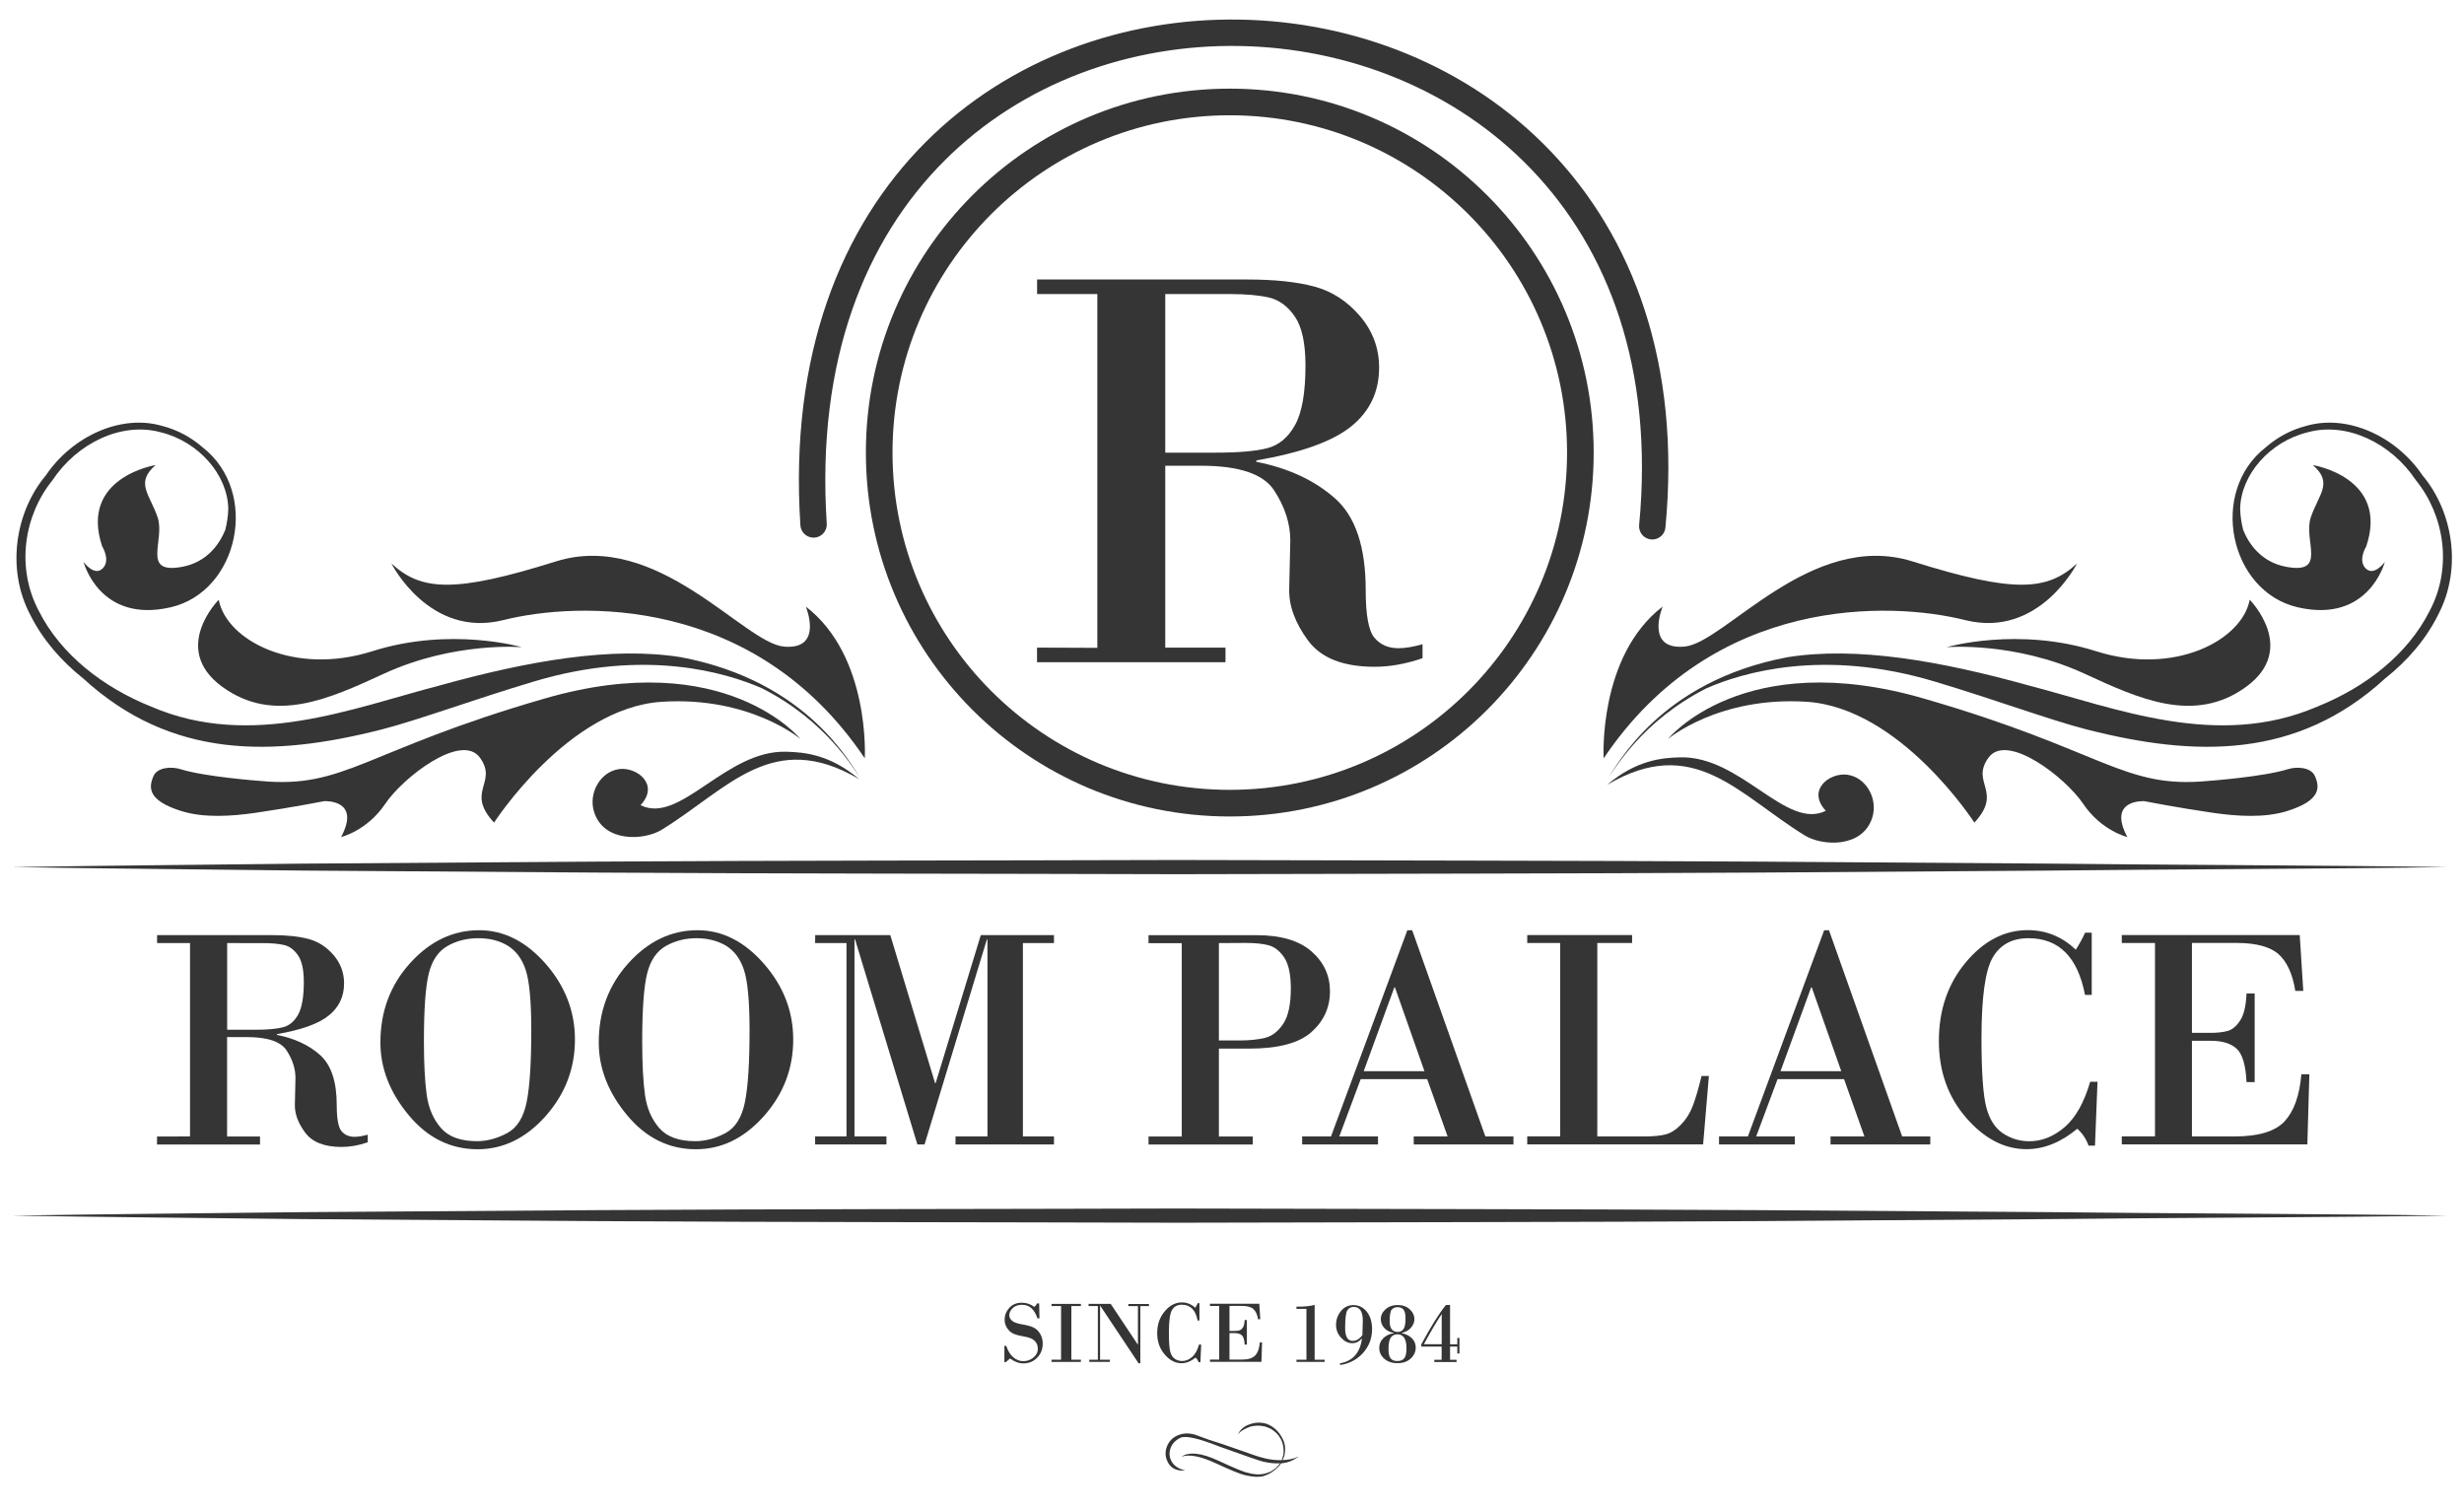 <?xml version="1.0" encoding="utf-8"?>
<!-- Generator: Adobe Illustrator 16.0.0, SVG Export Plug-In . SVG Version: 6.00 Build 0)  -->
<!DOCTYPE svg PUBLIC "-//W3C//DTD SVG 1.1//EN" "http://www.w3.org/Graphics/SVG/1.1/DTD/svg11.dtd">
<svg version="1.1" id="Capa_1" xmlns="http://www.w3.org/2000/svg" xmlns:xlink="http://www.w3.org/1999/xlink" x="0px" y="0px"
	 width="333px" height="204px" viewBox="130.89 328.19 333 204" enable-background="new 130.89 328.19 333 204"
	 xml:space="preserve">
<g>
	<g>
		<g>
			<path fill="#353535" d="M271.33,504.31l0.04,2.04h-0.28c-0.39-1.22-1.08-1.83-2.07-1.83c-0.54,0-0.97,0.15-1.27,0.45
				c-0.3,0.3-0.46,0.62-0.46,0.94c0,0.3,0.13,0.56,0.38,0.77c0.25,0.21,0.71,0.38,1.38,0.49c0.67,0.11,1.17,0.25,1.52,0.42
				c0.35,0.17,0.64,0.44,0.88,0.83s0.36,0.83,0.36,1.33c0,0.77-0.25,1.41-0.75,1.92c-0.5,0.51-1.12,0.77-1.86,0.77
				c-0.6,0-1.21-0.22-1.81-0.67l-0.55,0.49h-0.21v-2.19h0.25c0.23,0.69,0.55,1.21,0.96,1.55c0.41,0.35,0.87,0.52,1.36,0.52
				c0.49,0,0.93-0.16,1.34-0.48c0.41-0.32,0.61-0.73,0.61-1.22c0-0.41-0.14-0.76-0.42-1.04s-0.74-0.48-1.38-0.58
				c-0.63-0.11-1.12-0.23-1.46-0.38c-0.34-0.14-0.63-0.39-0.87-0.74c-0.24-0.35-0.36-0.74-0.36-1.17c0-0.59,0.21-1.12,0.63-1.59
				c0.42-0.47,0.99-0.7,1.71-0.7c0.61,0,1.17,0.19,1.69,0.57c0.14-0.14,0.27-0.3,0.37-0.48H271.33L271.33,504.31z"/>
		</g>
		<g>
			<path fill="#353535" d="M274.29,511.94v-7.25H273v-0.29h3.97v0.29h-1.29v7.25h1.29v0.3H273v-0.3H274.29z"/>
		</g>
		<g>
			<path fill="#353535" d="M285,504.69v7.73h-0.24l-5.17-7.76h-0.03v7.28h1.33v0.3h-2.79v-0.3h1.16v-7.25h-1.25v-0.29h2.99l3.66,5.5
				h0.02v-5.2h-1.3v-0.29h2.79v0.29H285L285,504.69z"/>
		</g>
		<g>
			<path fill="#353535" d="M292.99,504.31v2.33h-0.25c-0.27-1.42-0.98-2.13-2.12-2.13c-0.61,0-1.06,0.24-1.34,0.72
				s-0.42,1.49-0.42,3.03c0,1.27,0.06,2.13,0.18,2.59c0.12,0.46,0.33,0.78,0.63,0.98c0.3,0.2,0.63,0.29,0.99,0.29
				c0.47,0,0.91-0.18,1.32-0.53s0.73-0.92,0.96-1.7h0.28l-0.1,2.39h-0.24c-0.09-0.25-0.23-0.46-0.42-0.63
				c-0.62,0.51-1.25,0.77-1.9,0.77c-0.83,0-1.58-0.39-2.26-1.18c-0.68-0.78-1.02-1.74-1.02-2.88c0-1.16,0.33-2.14,1.01-2.95
				c0.67-0.8,1.45-1.21,2.33-1.21c0.68,0,1.28,0.24,1.8,0.73c0.15-0.24,0.27-0.46,0.35-0.64L292.99,504.31L292.99,504.31z"/>
		</g>
		<g>
			<path fill="#353535" d="M297.05,504.69v3.36h0.71c0.25,0,0.46-0.02,0.63-0.07c0.17-0.05,0.33-0.18,0.47-0.39
				c0.14-0.21,0.22-0.55,0.24-1.01h0.3v3.32h-0.3c-0.03-0.63-0.15-1.05-0.37-1.25c-0.21-0.2-0.54-0.3-0.97-0.3h-0.71v3.58h1.6
				c0.91,0,1.53-0.19,1.88-0.57c0.35-0.38,0.56-0.97,0.62-1.76h0.3l-0.08,2.63h-6.96v-0.3h1.25v-7.25h-1.25v-0.3h6.67l0.13,2.09
				h-0.3c-0.1-0.63-0.31-1.09-0.63-1.38c-0.32-0.28-0.84-0.42-1.58-0.42H297.05L297.05,504.69z"/>
		</g>
		<g>
			<path fill="#353535" d="M308.56,504.54v7.4h1.35v0.3h-3.81v-0.3h1.35v-6.87h-1.35v-0.3h0.2
				C307.16,504.78,307.91,504.7,308.56,504.54z"/>
		</g>
		<g>
			<path fill="#353535" d="M312,512.66v-0.24c1.7-0.28,2.68-1.39,2.96-3.32l-0.02-0.02c-0.37,0.42-0.8,0.63-1.3,0.63
				c-0.56,0-1.06-0.25-1.51-0.74c-0.45-0.49-0.68-1.07-0.68-1.73c0-0.7,0.22-1.32,0.66-1.87c0.44-0.54,1.01-0.81,1.69-0.81
				c0.73,0,1.33,0.3,1.81,0.9c0.47,0.6,0.71,1.38,0.71,2.35c0,1.24-0.41,2.31-1.23,3.23C314.26,511.94,313.23,512.48,312,512.66z
				 M315.01,508.63l0.06-1.96c0-1.24-0.41-1.86-1.22-1.86c-0.41,0-0.71,0.16-0.89,0.49c-0.18,0.33-0.28,1.11-0.28,2.34
				c0,1.17,0.34,1.76,1.02,1.76C314.18,509.4,314.62,509.14,315.01,508.63z"/>
		</g>
		<g>
			<path fill="#353535" d="M320.31,508.32v0.02c0.64,0.15,1.12,0.4,1.44,0.75s0.47,0.75,0.47,1.21c0,0.57-0.23,1.07-0.67,1.48
				c-0.45,0.42-1.04,0.63-1.8,0.63c-0.74,0-1.33-0.2-1.78-0.6c-0.45-0.4-0.68-0.89-0.68-1.46c0-0.53,0.19-0.97,0.56-1.33
				c0.37-0.36,0.85-0.58,1.44-0.67v-0.02c-0.6-0.12-1.04-0.34-1.34-0.7c-0.3-0.35-0.45-0.74-0.45-1.16c0-0.52,0.22-0.97,0.65-1.35
				c0.43-0.38,0.97-0.57,1.6-0.57c0.69,0,1.24,0.19,1.66,0.58c0.42,0.38,0.63,0.83,0.63,1.34c0,0.39-0.14,0.76-0.44,1.12
				C321.31,507.95,320.88,508.2,320.31,508.32z M319.73,512.12c0.43,0,0.74-0.12,0.94-0.37c0.2-0.24,0.3-0.69,0.3-1.35
				c0-1.26-0.41-1.89-1.22-1.89c-0.38,0-0.68,0.14-0.89,0.42c-0.21,0.28-0.32,0.8-0.32,1.55c0,0.61,0.09,1.03,0.28,1.27
				C319,512,319.31,512.12,319.73,512.12z M319.78,508.19c0.33,0,0.6-0.13,0.78-0.38c0.18-0.25,0.28-0.72,0.28-1.39
				c0-0.62-0.09-1.03-0.27-1.25c-0.18-0.22-0.45-0.33-0.8-0.33c-0.34,0-0.6,0.11-0.79,0.33c-0.19,0.22-0.28,0.73-0.28,1.54
				C318.69,507.7,319.06,508.19,319.78,508.19z"/>
		</g>
		<g>
			<path fill="#353535" d="M326.86,504.54v5.32h0.98v-0.86h0.29v2.1h-0.29v-0.93h-0.98v1.78h0.88v0.3h-3.01v-0.3h0.99v-1.78h-2.75
				v-0.3c1.32-2.45,2.43-4.22,3.33-5.32H326.86L326.86,504.54z M325.73,509.85v-4.05h-0.02c-0.67,0.99-1.46,2.34-2.39,4.05H325.73z"
				/>
		</g>
	</g>
	<g>
		<path fill="#353535" d="M304.01,525.95c-0.08,0.14-0.17,0.26-0.26,0.37c-0.59,0.6-1.14,0.99-1.67,1.19l-0.44,0.16
			c-0.17,0.06-0.5,0.1-1,0.1c-0.42-0.02-0.92-0.09-1.51-0.23c-0.6-0.13-1.92-0.67-3.97-1.62c-2.05-0.95-3.59-1.24-4.62-0.86
			c1.03-0.71,2.68-0.54,4.94,0.5c2.26,1.05,3.62,1.61,4.07,1.67c0.99,0.28,1.87,0.28,2.62,0l0.33-0.12
			c0.19-0.07,0.44-0.23,0.76-0.48c0.24-0.2,0.45-0.43,0.61-0.69c-0.69,0.04-1.44-0.03-2.25-0.22c-0.15,0-2.14-0.68-5.96-2.05
			c-2.8-1.11-4.54-1.5-5.22-1.18c-0.68,0.32-1.13,0.79-1.35,1.4c-0.22,0.61-0.18,1.21,0.13,1.79s0.92,1,1.84,1.24
			c-1.07,0.07-1.82-0.25-2.26-0.98c-0.43-0.73-0.5-1.48-0.21-2.25c0.29-0.77,0.84-1.3,1.63-1.59c0.79-0.29,1.64-0.25,2.55,0.11
			c0.92,0.36,2.02,0.74,3.31,1.13l4.59,1.6c0.87,0.28,1.63,0.46,2.28,0.53c0.41,0.04,0.79,0.06,1.15,0.05
			c0.07-0.16,0.15-0.41,0.24-0.76c0.09-0.73-0.02-1.41-0.31-2.02l-0.23-0.38c-0.22-0.34-0.5-0.62-0.85-0.86
			c-0.13-0.15-0.49-0.32-1.09-0.53c-0.67-0.16-1.32-0.16-1.98,0.01l-0.27,0.11c-0.59,0.22-1.05,0.52-1.39,0.89l-0.02,0.01
			c0.33-0.61,0.81-1.04,1.45-1.27l0.11-0.04c0.77-0.29,1.56-0.31,2.35-0.06c0.96,0.38,1.69,1.08,2.17,2.1
			c0.32,0.66,0.38,1.43,0.16,2.31c-0.07,0.18-0.15,0.34-0.22,0.48c0.83-0.03,1.53-0.18,2.1-0.46l0.02-0.01l0.01,0.03l-0.64,0.39
			C305.21,525.74,304.64,525.89,304.01,525.95z"/>
	</g>
	<g>
		<path fill="#353535" d="M279.19,415.74v-47.81h-8.14v-1.97h28.36c3.71,0,6.75,0.32,9.12,0.96c2.38,0.64,4.43,1.97,6.16,3.99
			c1.72,2.02,2.58,4.34,2.58,6.96c0,3.27-1.26,5.92-3.78,7.95c-2.52,2.03-6.79,3.56-12.81,4.59v0.19c4.32,0.85,7.87,2.5,10.63,4.94
			c2.77,2.44,4.15,6.58,4.15,12.42c0,3.34,0.39,5.49,1.18,6.42c0.79,0.94,1.87,1.41,3.26,1.41c0.9,0,1.98-0.18,3.24-0.54v1.89
			c-2.24,0.77-4.4,1.16-6.48,1.16c-4.24,0-7.24-1.18-8.99-3.55c-1.75-2.37-2.6-4.68-2.55-6.95l0.15-6.56c0-2.29-0.73-4.55-2.18-6.77
			c-1.45-2.23-4.75-3.34-9.9-3.34h-4.82v24.58h8.14v1.97h-25.47v-1.97L279.19,415.74L279.19,415.74z M288.37,367.94v21.42h6.95
			c2.98,0,5.26-0.2,6.83-0.6c1.57-0.4,2.82-1.44,3.76-3.13c0.94-1.69,1.41-4.37,1.41-8.05c0-3.01-0.48-5.21-1.43-6.6
			c-0.95-1.39-2.1-2.24-3.45-2.57c-1.35-0.32-3.12-0.48-5.31-0.48H288.37L288.37,367.94z"/>
		<g>
			<g>
				<path fill="#353535" d="M132.54,445.37c13.12-0.22,26.23-0.31,39.35-0.47l39.35-0.27c26.23-0.16,52.47-0.14,78.7-0.22
					c26.24,0.08,52.47,0.07,78.7,0.22l39.35,0.27c13.12,0.16,40.53,0.25,53.65,0.47c-13.12,0.22-40.54,0.31-53.65,0.47l-39.35,0.27
					c-26.23,0.15-52.47,0.15-78.7,0.22c-26.23-0.08-52.47-0.06-78.7-0.22l-39.35-0.27C158.77,445.68,145.66,445.58,132.54,445.37z"
					/>
			</g>
			<g>
				<path fill="#353535" d="M132.54,492.47c13.12-0.22,26.23-0.31,39.35-0.47l39.35-0.27c26.23-0.16,52.47-0.14,78.7-0.22
					c26.24,0.07,52.47,0.07,78.7,0.22l39.35,0.27c13.12,0.16,40.53,0.25,53.65,0.47c-13.12,0.22-40.54,0.31-53.65,0.47l-39.35,0.27
					c-26.23,0.15-52.47,0.15-78.7,0.22c-26.23-0.08-52.47-0.06-78.7-0.22l-39.35-0.27C158.77,492.78,145.66,492.69,132.54,492.47z"
					/>
			</g>
			<path fill="#353535" d="M156.57,481.77v-26.13h-4.45v-1.08h15.5c2.02,0,3.69,0.18,4.99,0.53c1.3,0.35,2.42,1.08,3.37,2.18
				c0.94,1.1,1.41,2.37,1.41,3.81c0,1.79-0.69,3.23-2.07,4.35c-1.38,1.11-3.71,1.95-7,2.51v0.11c2.36,0.46,4.3,1.36,5.81,2.7
				s2.27,3.6,2.27,6.79c0,1.83,0.21,3,0.64,3.51c0.43,0.51,1.02,0.77,1.78,0.77c0.49,0,1.08-0.1,1.77-0.29v1.03
				c-1.22,0.42-2.41,0.63-3.54,0.63c-2.32,0-3.96-0.65-4.92-1.94c-0.96-1.29-1.42-2.56-1.39-3.8l0.08-3.59c0-1.25-0.4-2.48-1.19-3.7
				c-0.79-1.22-2.6-1.82-5.41-1.82h-2.64v13.44h4.45v1.08h-13.92v-1.08L156.57,481.77L156.57,481.77z M161.59,455.64v11.71h3.8
				c1.63,0,2.88-0.11,3.73-0.33c0.86-0.22,1.54-0.79,2.06-1.71c0.51-0.92,0.77-2.39,0.77-4.4c0-1.65-0.26-2.85-0.78-3.61
				s-1.15-1.23-1.89-1.4c-0.74-0.17-1.7-0.26-2.9-0.26H161.59L161.59,455.64z"/>
			<path fill="#353535" d="M195.44,483.5c-3.66,0-6.76-1.53-9.31-4.6c-2.55-3.06-3.83-6.34-3.83-9.83c0-4.19,1.34-7.77,4.02-10.73
				c2.68-2.96,5.79-4.44,9.33-4.44c3.33,0,6.32,1.51,8.97,4.52c2.64,3.01,3.97,6.43,3.97,10.25c0,3.94-1.33,7.39-3.98,10.37
				C201.96,482.01,198.9,483.5,195.44,483.5z M195.52,454.98c-1.55,0-2.94,0.36-4.17,1.06c-1.23,0.71-2.07,1.94-2.51,3.7
				c-0.44,1.76-0.66,4.82-0.66,9.2c0,3.02,0.13,5.44,0.38,7.23c0.25,1.8,0.9,3.29,1.93,4.47c1.03,1.18,2.65,1.77,4.86,1.77
				c1.35,0,2.7-0.36,4.06-1.08c1.36-0.72,2.24-2.13,2.66-4.23c0.42-2.1,0.62-5.33,0.62-9.69c0-3.95-0.26-6.68-0.77-8.19
				c-0.51-1.51-1.34-2.59-2.47-3.26S197.02,454.98,195.52,454.98z"/>
			<path fill="#353535" d="M224.95,483.5c-3.66,0-6.76-1.53-9.31-4.6c-2.55-3.06-3.83-6.34-3.83-9.83c0-4.19,1.34-7.77,4.02-10.73
				c2.68-2.96,5.79-4.44,9.33-4.44c3.33,0,6.32,1.51,8.96,4.52c2.64,3.01,3.97,6.43,3.97,10.25c0,3.94-1.33,7.39-3.98,10.37
				C231.46,482.01,228.41,483.5,224.95,483.5z M225.03,454.98c-1.55,0-2.94,0.36-4.17,1.06c-1.23,0.71-2.07,1.94-2.51,3.7
				c-0.44,1.76-0.67,4.82-0.67,9.2c0,3.02,0.13,5.44,0.38,7.23c0.25,1.8,0.9,3.29,1.93,4.47s2.65,1.77,4.86,1.77
				c1.35,0,2.7-0.36,4.06-1.08s2.24-2.13,2.66-4.23c0.42-2.1,0.62-5.33,0.62-9.69c0-3.95-0.26-6.68-0.77-8.19
				c-0.51-1.51-1.34-2.59-2.47-3.26C227.83,455.32,226.52,454.98,225.03,454.98z"/>
			<path fill="#353535" d="M241.06,454.56h10.15l6.05,20h0.08l6.1-20h9.89v1.08h-4.2v26.13h4.2v1.08h-13.31v-1.08h4.32v-26.62h-0.08
				l-8.42,27.7h-0.97l-8.42-27.7h-0.08v26.62h4.32v1.08h-9.64v-1.08h4.24v-26.13h-4.24L241.06,454.56L241.06,454.56z"/>
			<path fill="#353535" d="M295.62,469.9v11.88h4.58v1.08h-14.09v-1.08h4.49v-26.13h-4.49v-1.08h14.58c3.29,0,5.77,0.73,7.44,2.19
				c1.67,1.46,2.5,3.26,2.5,5.4c0,2.19-0.84,4.03-2.52,5.52c-1.68,1.48-4.48,2.22-8.38,2.22H295.62z M295.62,455.64v13.16h2.72
				c1.42,0,2.6-0.12,3.54-0.36c0.94-0.24,1.75-0.87,2.44-1.9c0.68-1.03,1.02-2.62,1.02-4.77c0-1.9-0.3-3.29-0.9-4.19
				c-0.6-0.89-1.31-1.44-2.12-1.65c-0.82-0.21-1.83-0.31-3.04-0.31L295.62,455.64L295.62,455.64z"/>
			<path fill="#353535" d="M323.77,474.03h-8.99l-2.89,7.74h5.23v1.08h-10.25v-1.08h3.9l10.32-27.87h0.65l9.89,27.87h3.8v1.08
				h-13.48v-1.08h4.58L323.77,474.03z M315.19,472.95h8.21l-3.99-11.33h-0.08L315.19,472.95z"/>
			<path fill="#353535" d="M346.76,455.64v26.13h6.35c1.22,0,2.19-0.09,2.89-0.28c0.7-0.18,1.4-0.63,2.08-1.33
				c0.68-0.7,1.21-1.54,1.58-2.51c0.37-0.97,0.77-2.32,1.19-4.05h0.99l-0.78,9.24h-23.77v-1.08h4.45v-26.13h-4.45v-1.08h14.17v1.08
				H346.76z"/>
			<path fill="#353535" d="M380.11,474.03h-8.99l-2.89,7.74h5.23v1.08h-10.25v-1.08h3.9l10.31-27.87h0.65l9.89,27.87h3.8v1.08
				h-13.48v-1.08h4.58L380.11,474.03z M371.52,472.95h8.21l-3.99-11.33h-0.08L371.52,472.95z"/>
			<path fill="#353535" d="M413.58,454.24v8.4h-0.91c-0.98-5.11-3.53-7.66-7.64-7.66c-2.21,0-3.82,0.87-4.83,2.6
				c-1.01,1.73-1.52,5.37-1.52,10.93c0,4.57,0.22,7.68,0.65,9.32c0.43,1.64,1.19,2.82,2.27,3.53c1.08,0.71,2.26,1.06,3.56,1.06
				c1.69,0,3.27-0.64,4.76-1.91c1.48-1.27,2.63-3.32,3.45-6.13h0.99l-0.34,8.63h-0.87c-0.32-0.9-0.83-1.66-1.52-2.28
				c-2.22,1.84-4.51,2.76-6.86,2.76c-2.98,0-5.7-1.41-8.16-4.24c-2.46-2.83-3.69-6.29-3.69-10.38c0-4.18,1.21-7.72,3.63-10.62
				s5.22-4.36,8.4-4.36c2.45,0,4.61,0.88,6.48,2.64c0.55-0.87,0.96-1.64,1.25-2.3L413.58,454.24L413.58,454.24z"/>
			<path fill="#353535" d="M427.12,455.64v12.13h2.55c0.9,0,1.66-0.09,2.29-0.26c0.63-0.18,1.19-0.65,1.69-1.43
				c0.5-0.77,0.78-1.98,0.85-3.63h1.1v11.98h-1.1c-0.11-2.28-0.55-3.78-1.32-4.5c-0.77-0.72-1.94-1.09-3.51-1.09h-2.55v12.93h5.76
				c3.26,0,5.52-0.69,6.78-2.06c1.26-1.37,2.01-3.48,2.25-6.34h1.08l-0.27,9.47h-25.08v-1.08h4.49v-26.13h-4.49v-1.08h24.05
				l0.48,7.55h-1.08c-0.37-2.29-1.12-3.94-2.26-4.96c-1.14-1.01-3.04-1.52-5.69-1.52H427.12z"/>
		</g>
		<g>
			<path fill="#353535" d="M453.23,419.88c-11.91,10.91-25.62,10.63-40.29,6.9c-4.88-1.24-12.32-4.01-20.57-6.48
				c-15.04-4.52-26-1.22-30.85,0.9c-8.81,4.47-12.38,10.98-13.35,12.16c1.28-1.66,6.97-13.07,24.26-16.35
				c9.41-1.51,20.73,0.51,32.66,3.82c11.77,3.06,25.46,8.66,38.95,2.86c6.5-2.6,12.25-7.05,15.21-12.95
				c3.12-5.89,1.98-12.92-1.86-17.65c-3.36-5.06-9.36-7.91-14.59-6.49c-5.18,1.25-9.09,5.79-9.16,10.35
				c0.02,0.99,0.18,1.95,0.41,2.87c0.76,1.84,2.4,4.33,5.82,4.97c5.61,1.04,2.26-3.56,3.32-6.7c1.07-3.13,3.06-4.64,0.27-7.05
				c0,0,10.35,1.64,7.22,10.99c0,0-1.19,1.89-0.06,2.99c1.13,1.1,2.57-0.89,2.57-0.89s-2.15,8.35-11.77,6.13
				c-9.21-2.13-12.08-15.58-4.32-21.62c1.53-1.34,3.4-2.37,5.49-2.9c5.62-1.62,12.17,1.46,15.7,6.7c4.09,4.86,5.41,12.58,2.09,18.86
				C458.71,414.65,456.21,417.51,453.23,419.88"/>
			<path fill="#353535" d="M355.59,410.16c0,0-2.47,5.9,2.97,5.41c5.43-0.5,17.08-15.8,30.8-11.51c13.71,4.3,18.2,4,22.23,0.28
				c0,0-5.1,10.15-15.12,7.65c-10.02-2.52-33.99-3.44-48.85,18.68C347.61,430.66,346.85,416.87,355.59,410.16"/>
			<path fill="#353535" d="M434.47,420.99c-7.03,5.13-14.6,1.59-21.85-1.75c-9.48-4.37-18.65-3.59-18.65-3.59s9.64-2.81,20.21,0.55
				c10.57,3.35,19.71-1.47,20.75-6.96C434.93,409.24,441.49,415.85,434.47,420.99"/>
			<path fill="#353535" d="M443.73,433.04c0.7,1.56,0.83,3.33-3.76,4.76c-3.04,0.95-6.78,0.7-9.97,0.24
				c-4.92-0.71-9.31-1.58-9.31-1.58s-5.05-0.31-2.3,4.85c0,0-3.5-0.84-5.95-4.47c-2.44-3.63-10.33-9.69-12.81-6.26
				c-2.49,3.43,2.02,4.54-1.91,8.78c0,0-9.98-15.5-22.66-16.33c-11.89-0.77-18.75,5.03-18.75,5.03s10.14-12.55,34.57-5.47
				c24.43,7.06,26.94,12.22,38.4,11.14c0,0,7.43-0.54,10.77-1.58C441.39,431.72,443.22,431.92,443.73,433.04"/>
		</g>
		<g>
			<path fill="#353535" d="M142.14,419.88c11.91,10.91,25.62,10.63,40.29,6.9c4.88-1.24,12.32-4.01,20.58-6.48
				c15.04-4.52,26-1.22,30.85,0.9c8.81,4.47,12.38,10.98,13.35,12.16c-1.28-1.66-6.97-13.07-24.26-16.35
				c-9.41-1.51-20.73,0.51-32.66,3.82c-11.77,3.06-25.46,8.66-38.95,2.86c-6.5-2.6-12.25-7.05-15.21-12.95
				c-3.12-5.89-1.98-12.92,1.85-17.65c3.36-5.06,9.36-7.91,14.6-6.49c5.18,1.25,9.09,5.79,9.16,10.35
				c-0.02,0.99-0.18,1.95-0.41,2.87c-0.76,1.84-2.4,4.33-5.82,4.97c-5.6,1.04-2.26-3.56-3.32-6.7c-1.07-3.13-3.06-4.64-0.27-7.05
				c0,0-10.35,1.64-7.22,10.99c0,0,1.19,1.89,0.05,2.99c-1.13,1.1-2.57-0.89-2.57-0.89s2.15,8.35,11.77,6.13
				c9.21-2.13,12.08-15.58,4.32-21.62c-1.53-1.34-3.41-2.37-5.49-2.9c-5.62-1.62-12.17,1.46-15.7,6.7
				c-4.08,4.86-5.41,12.58-2.09,18.86C136.67,414.65,139.16,417.51,142.14,419.88"/>
			<path fill="#353535" d="M239.79,410.16c0,0,2.47,5.9-2.97,5.41c-5.43-0.5-17.08-15.8-30.8-11.51c-13.71,4.3-18.2,4-22.23,0.28
				c0,0,5.1,10.15,15.12,7.65c10.02-2.52,33.99-3.44,48.85,18.68C247.77,430.66,248.53,416.87,239.79,410.16"/>
			<path fill="#353535" d="M160.91,420.99c7.03,5.13,14.59,1.59,21.85-1.75c9.48-4.37,18.65-3.59,18.65-3.59s-9.64-2.81-20.21,0.55
				c-10.57,3.35-19.71-1.47-20.75-6.96C160.45,409.24,153.88,415.85,160.91,420.99"/>
			<path fill="#353535" d="M151.65,433.04c-0.7,1.56-0.83,3.33,3.76,4.76c3.04,0.95,6.78,0.7,9.97,0.24
				c4.92-0.71,9.31-1.58,9.31-1.58s5.05-0.31,2.3,4.85c0,0,3.5-0.84,5.95-4.47c2.44-3.63,10.33-9.69,12.81-6.26
				c2.49,3.43-2.02,4.54,1.91,8.78c0,0,9.98-15.5,22.66-16.33c11.89-0.77,18.75,5.03,18.75,5.03s-10.14-12.55-34.57-5.47
				c-24.43,7.06-26.94,12.22-38.4,11.14c0,0-7.43-0.54-10.77-1.58C153.98,431.72,152.15,431.92,151.65,433.04"/>
		</g>
		<circle fill="none" stroke="#353535" stroke-width="3.6" stroke-miterlimit="10" cx="297.09" cy="389.35" r="47.38"/>
		<path fill="none" stroke="#353535" stroke-width="3.568" stroke-linecap="round" stroke-miterlimit="10" d="M240.84,399.06
			c-5.89-90.53,121.65-86.72,113.35,0.25"/>
	</g>
	<path fill="#353535" d="M220.34,440.31c8.99-5.55,14.97-13.71,26.67-6.82c-3.94-3.34-7.42-3.65-9.84-3.71
		c-8.19-0.26-14.37,9.9-19.71,7.22c2.6-2.8-0.48-5.16-2.86-4.88c-2.59,0.33-4.24,3.28-3.41,5.83
		C212.51,442.06,217.93,441.8,220.34,440.31z"/>
	<path fill="#353535" d="M374.76,441.07c-8.99-5.55-14.97-13.72-26.67-6.82c3.94-3.34,7.42-3.66,9.84-3.71
		c8.19-0.26,14.37,9.9,19.71,7.22c-2.6-2.81,0.48-5.16,2.86-4.88c2.59,0.32,4.24,3.28,3.41,5.83
		C382.59,442.82,377.16,442.56,374.76,441.07z"/>
</g>
</svg>
